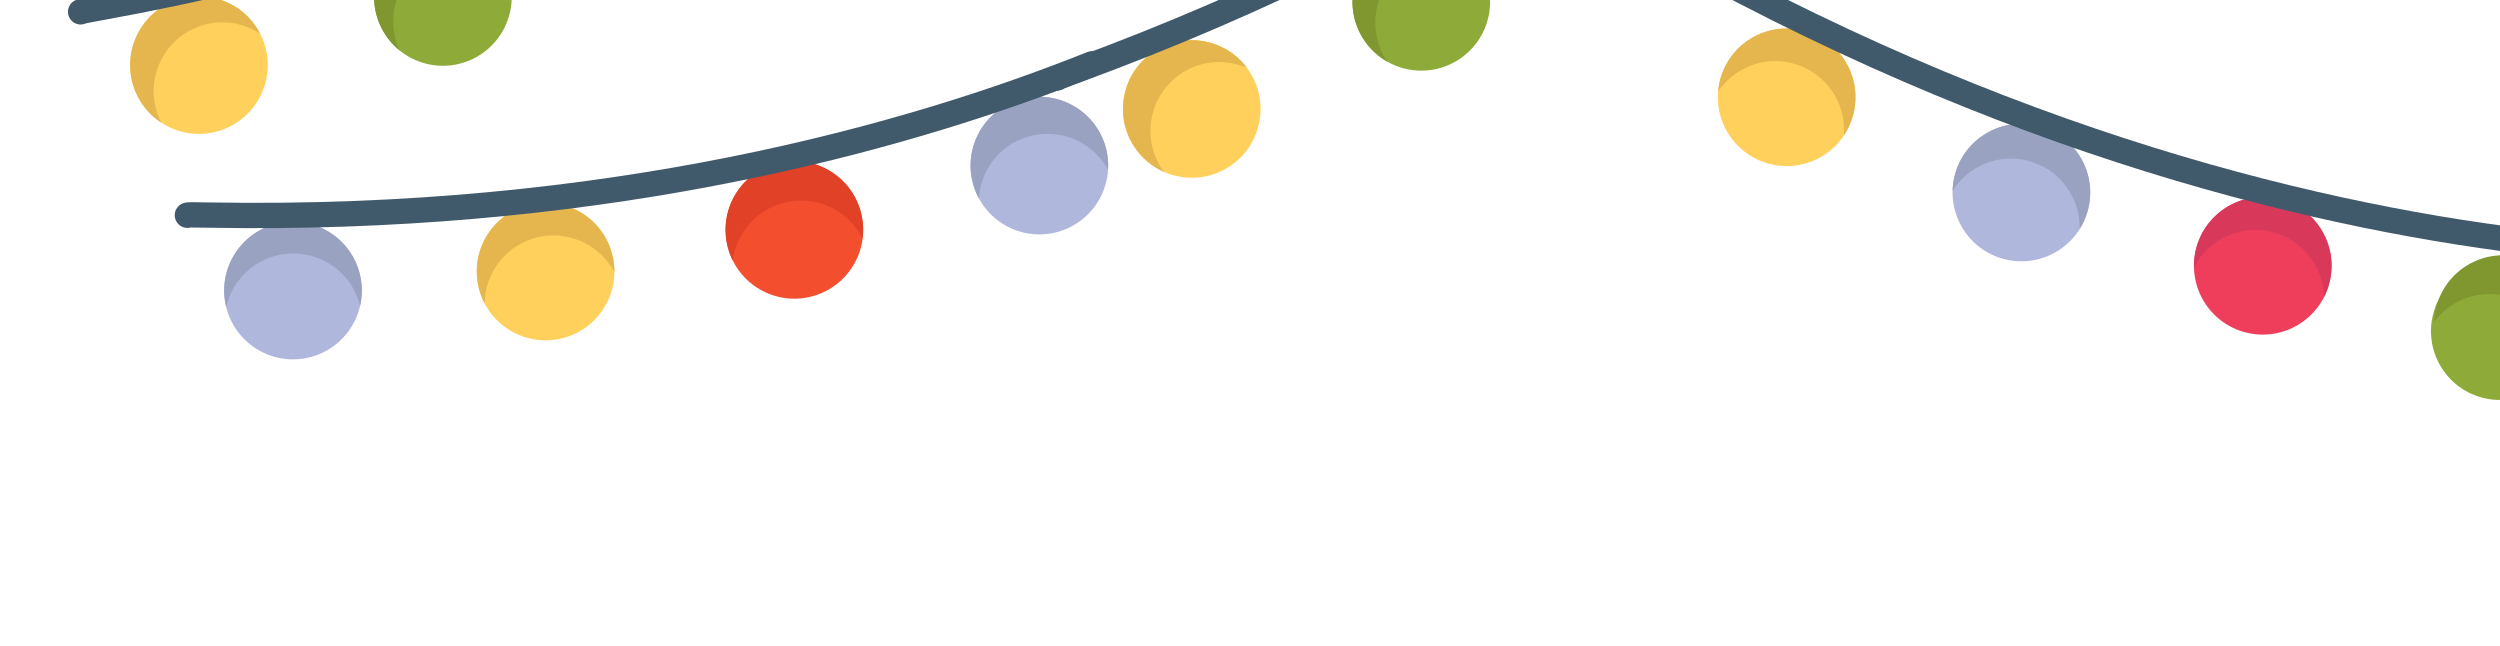 <svg width="1068" height="276" viewBox="0 0 1068 276" fill="none" xmlns="http://www.w3.org/2000/svg">
<path d="M153.869 117.787C157.368 133.629 147.361 149.316 131.52 152.826C115.669 156.336 99.979 146.33 96.469 130.478C92.971 114.625 102.977 98.937 118.818 95.438C134.672 91.928 150.359 101.934 153.869 117.787Z" fill="#B0B7DC"/>
<path d="M96.633 131.138C99.093 120.42 107.489 111.528 118.935 108.999C134.564 105.539 150.025 115.221 153.822 130.686C154.768 126.569 154.841 122.185 153.869 117.787C150.359 101.934 134.671 91.928 118.818 95.438C102.976 98.937 92.97 114.625 96.469 130.478C96.519 130.701 96.579 130.918 96.633 131.138Z" fill="#9AA2C1"/>
<path d="M261.769 109.655C265.279 125.496 255.273 141.185 239.421 144.694C223.568 148.204 207.88 138.198 204.381 122.346C200.87 106.493 210.877 90.805 226.73 87.306C242.57 83.797 258.269 93.803 261.769 109.655Z" fill="#FFD15C"/>
<path d="M230.093 101.278C243.326 98.346 256.454 104.85 262.459 116.31C262.48 114.117 262.263 111.887 261.768 109.655C258.269 93.803 242.569 83.796 226.728 87.306C210.876 90.805 200.869 106.493 204.379 122.346C204.957 124.956 205.869 127.405 207.053 129.664C207.178 116.291 216.473 104.285 230.093 101.278Z" fill="#E5B64E"/>
<path d="M368.05 91.861C371.56 107.703 361.553 123.39 345.701 126.9C329.859 130.41 314.17 120.404 310.661 104.551C307.151 88.698 317.158 73.01 333.009 69.511C348.862 66.001 364.55 76.008 368.05 91.861Z" fill="#F34E2D"/>
<path d="M472.722 64.391C476.221 80.244 466.214 95.933 450.374 99.442C434.521 102.941 418.833 92.935 415.323 77.093C411.823 61.24 421.831 45.552 437.671 42.042C453.524 38.543 469.212 48.549 472.722 64.391Z" fill="#B0B7DC"/>
<path d="M441.164 57.848C454.274 54.953 467.267 61.304 473.356 72.549C473.521 69.876 473.329 67.137 472.722 64.392C469.212 48.55 453.523 38.544 437.671 42.043C421.829 45.553 411.822 61.242 415.322 77.094C415.929 79.833 416.908 82.393 418.18 84.743C418.964 71.98 428.065 60.75 441.164 57.848Z" fill="#9AA2C1"/>
<path d="M216.11 -13.134C222.65 1.72 215.912 19.067 201.048 25.606C186.195 32.146 168.848 25.398 162.308 10.544C155.767 -4.309 162.517 -21.656 177.37 -28.196C192.223 -34.736 209.569 -27.998 216.11 -13.134Z" fill="#8EAA39"/>
<path d="M170.441 20.915C163.901 6.062 170.649 -11.285 185.503 -17.825C195.901 -22.403 207.517 -20.468 215.796 -13.798C209.035 -28.192 191.996 -34.635 177.369 -28.195C162.516 -21.655 155.766 -4.308 162.307 10.545C164.267 14.999 167.205 18.717 170.75 21.573C170.647 21.353 170.539 21.138 170.441 20.915Z" fill="#80962F"/>
<path d="M111.883 15.953C118.424 30.817 111.686 48.153 96.833 54.703C81.968 61.243 64.622 54.495 58.082 39.642C51.553 24.788 58.289 7.441 73.143 0.901C87.996 -5.638 105.343 1.099 111.883 15.953Z" fill="#FFD15C"/>
<path d="M68.132 50.79C61.603 35.936 68.34 18.589 83.194 12.05C92.632 7.894 103.072 9.106 111.112 14.348C104.064 0.625 87.449 -5.397 73.143 0.903C58.289 7.442 51.553 24.789 58.082 39.643C60.466 45.058 64.291 49.39 68.904 52.399C68.634 51.873 68.373 51.339 68.132 50.79Z" fill="#E5B64E"/>
<path d="M34.491 10.48C32.798 10.495 31.125 9.717 30.058 8.241C28.971 6.735 28.727 4.749 29.422 3.026C30.579 0.155 33.075 -0.342 35.719 -0.869C37.234 -1.171 39.459 -1.574 42.341 -2.095C209.511 -32.33 327.93 -92.993 397.834 -138.557C400.338 -140.187 403.685 -139.482 405.314 -136.98C406.944 -134.479 406.239 -131.13 403.737 -129.5C332.999 -83.39 213.213 -22.012 44.266 8.544C41.044 9.126 37.978 9.682 36.761 9.956C36.038 10.302 35.262 10.474 34.491 10.48Z" fill="#415A6B"/>
<path d="M335.858 86.364C349.313 83.385 362.644 90.144 368.511 101.949C368.931 98.674 368.806 95.27 368.05 91.861C364.55 76.008 348.862 66.001 333.009 69.511C317.158 73.01 307.151 88.698 310.661 104.551C311.192 106.947 312.004 109.205 313.049 111.309C314.581 99.361 323.418 89.109 335.858 86.364Z" fill="#E04127"/>
<path d="M118.937 97.427C109.092 97.512 99.125 97.467 88.983 97.284C85.717 97.225 82.611 97.171 81.367 97.199C78.883 97.831 76.23 96.611 75.13 94.197C74.361 92.509 74.513 90.515 75.531 88.963C77.229 86.377 79.771 86.374 82.461 86.379C84.004 86.38 86.259 86.42 89.179 86.474C259.03 89.544 387.046 53.232 464.535 22.222C467.305 21.114 470.452 22.461 471.563 25.232C472.672 28.003 471.323 31.15 468.552 32.259C394.77 61.785 275.73 96.07 118.937 97.427Z" fill="#415A6B"/>
<path d="M1096.29 149.097C1092.08 164.77 1075.96 174.066 1060.28 169.849C1044.61 165.638 1035.32 149.509 1039.53 133.835C1043.74 118.161 1059.87 108.872 1075.54 113.083C1091.22 117.294 1100.51 133.415 1096.29 149.097Z" fill="#8EAA39"/>
<path d="M1070.59 126.449C1084.29 129.846 1093.34 142.35 1092.89 155.924C1095.13 152.9 1096.82 149.399 1097.78 145.521C1101.69 129.759 1092.08 113.823 1076.33 109.92C1060.58 106.016 1044.63 115.618 1040.73 131.372C1040.22 133.42 1039.95 135.47 1039.88 137.498C1046.73 128.24 1058.71 123.506 1070.59 126.449Z" fill="#80962F"/>
<path d="M995.169 120.621C991.265 136.374 975.329 145.984 959.576 142.08C943.814 138.17 934.221 122.232 938.123 106.479C942.028 90.726 957.964 81.117 973.717 85.02C989.47 88.924 999.074 104.869 995.169 120.621Z" fill="#EF3E5C"/>
<path d="M970.523 99.125C983.649 102.379 992.498 113.994 992.827 126.89C993.822 124.935 994.619 122.842 995.169 120.621C999.073 104.869 989.47 88.924 973.717 85.02C957.964 81.117 942.028 90.726 938.123 106.479C937.473 109.106 937.205 111.736 937.271 114.316C943.329 102.396 956.991 95.771 970.523 99.125Z" fill="#D8395B"/>
<path d="M892.062 89.309C888.158 105.062 872.222 114.671 856.461 110.761C840.708 106.857 831.098 90.921 835.002 75.168C838.912 59.406 854.85 49.813 870.604 53.716C886.356 57.619 895.966 73.555 892.062 89.309Z" fill="#B0B7DC"/>
<path d="M866.105 68.608C879.745 71.987 888.772 84.391 888.415 97.885C890.037 95.303 891.288 92.429 892.063 89.311C895.966 73.557 886.356 57.621 870.604 53.718C854.851 49.814 838.912 59.407 835.003 75.169C834.478 77.282 834.205 79.399 834.15 81.489C840.721 71.034 853.469 65.476 866.105 68.608Z" fill="#9AA2C1"/>
<path d="M791.789 48.624C787.886 64.377 771.95 73.987 756.197 70.083C740.435 66.172 730.826 50.236 734.736 34.475C738.649 18.729 754.584 9.118 770.337 13.022C786.09 16.926 795.693 32.871 791.789 48.624Z" fill="#FFD15C"/>
<path d="M765.467 26.97C779.666 30.489 788.865 43.792 787.681 57.92C789.532 55.159 790.943 52.036 791.789 48.624C795.693 32.871 786.09 16.926 770.337 13.022C754.584 9.118 738.649 18.729 734.736 34.475C734.35 36.033 734.1 37.591 733.971 39.141C740.666 29.152 753.12 23.91 765.467 26.97Z" fill="#E5B64E"/>
<path d="M733.886 -3.015C732.537 -4.039 731.688 -5.678 731.746 -7.498C731.805 -9.355 732.829 -11.074 734.43 -12.013C737.101 -13.577 739.381 -12.444 741.795 -11.245C743.181 -10.557 745.189 -9.516 747.791 -8.166C898.582 70.087 1029.37 94.469 1112.54 101.143C1115.52 101.381 1117.74 103.988 1117.5 106.963C1117.26 109.94 1114.65 112.159 1111.68 111.919C1027.52 105.166 895.204 80.516 742.81 1.431C739.903 -0.078 737.134 -1.514 736.003 -2.04C735.219 -2.211 734.501 -2.549 733.886 -3.015Z" fill="#415A6B"/>
<path d="M631.78 -15.299C640.663 -1.716 636.855 16.499 623.262 25.384C609.679 34.267 591.462 30.449 582.579 16.866C573.695 3.284 577.514 -14.934 591.097 -23.817C604.679 -32.7 622.894 -28.892 631.78 -15.299Z" fill="#8EAA39"/>
<path d="M592.3 25.766C583.417 12.183 587.235 -6.034 600.818 -14.917C610.327 -21.135 622.103 -21.128 631.362 -15.903C622.335 -28.996 604.472 -32.563 591.096 -23.816C577.514 -14.933 573.694 3.285 582.578 16.867C585.241 20.94 588.748 24.127 592.713 26.364C592.575 26.165 592.433 25.97 592.3 25.766Z" fill="#80962F"/>
<path d="M533.719 30.456C542.605 44.049 538.796 62.254 525.215 71.147C511.622 80.032 493.404 76.214 484.521 62.631C475.649 49.046 479.456 30.831 493.038 21.948C506.621 13.065 524.837 16.873 533.719 30.456Z" fill="#FFD15C"/>
<path d="M496.26 71.984C487.388 58.399 491.196 40.184 504.778 31.301C513.41 25.656 523.907 25.143 532.696 28.999C523.497 16.614 506.121 13.393 493.038 21.949C479.456 30.832 475.649 49.047 484.522 62.632C487.76 67.584 492.242 71.232 497.286 73.445C496.933 72.97 496.589 72.486 496.26 71.984Z" fill="#E5B64E"/>
<path d="M452.681 38.618C450.995 38.938 449.191 38.486 447.87 37.249C446.523 35.987 445.934 34.108 446.326 32.315C446.979 29.328 449.381 28.396 451.925 27.41C453.383 26.845 455.531 26.054 458.314 25.03C619.719 -34.364 727.207 -114.429 788.957 -171.136C791.17 -173.165 794.63 -173.086 796.691 -170.957C798.753 -168.83 798.634 -165.461 796.424 -163.431C733.937 -106.046 625.21 -25.042 462.089 34.982C458.978 36.127 456.018 37.217 454.853 37.702C454.192 38.167 453.448 38.473 452.681 38.618Z" fill="#415A6B"/>
</svg>
